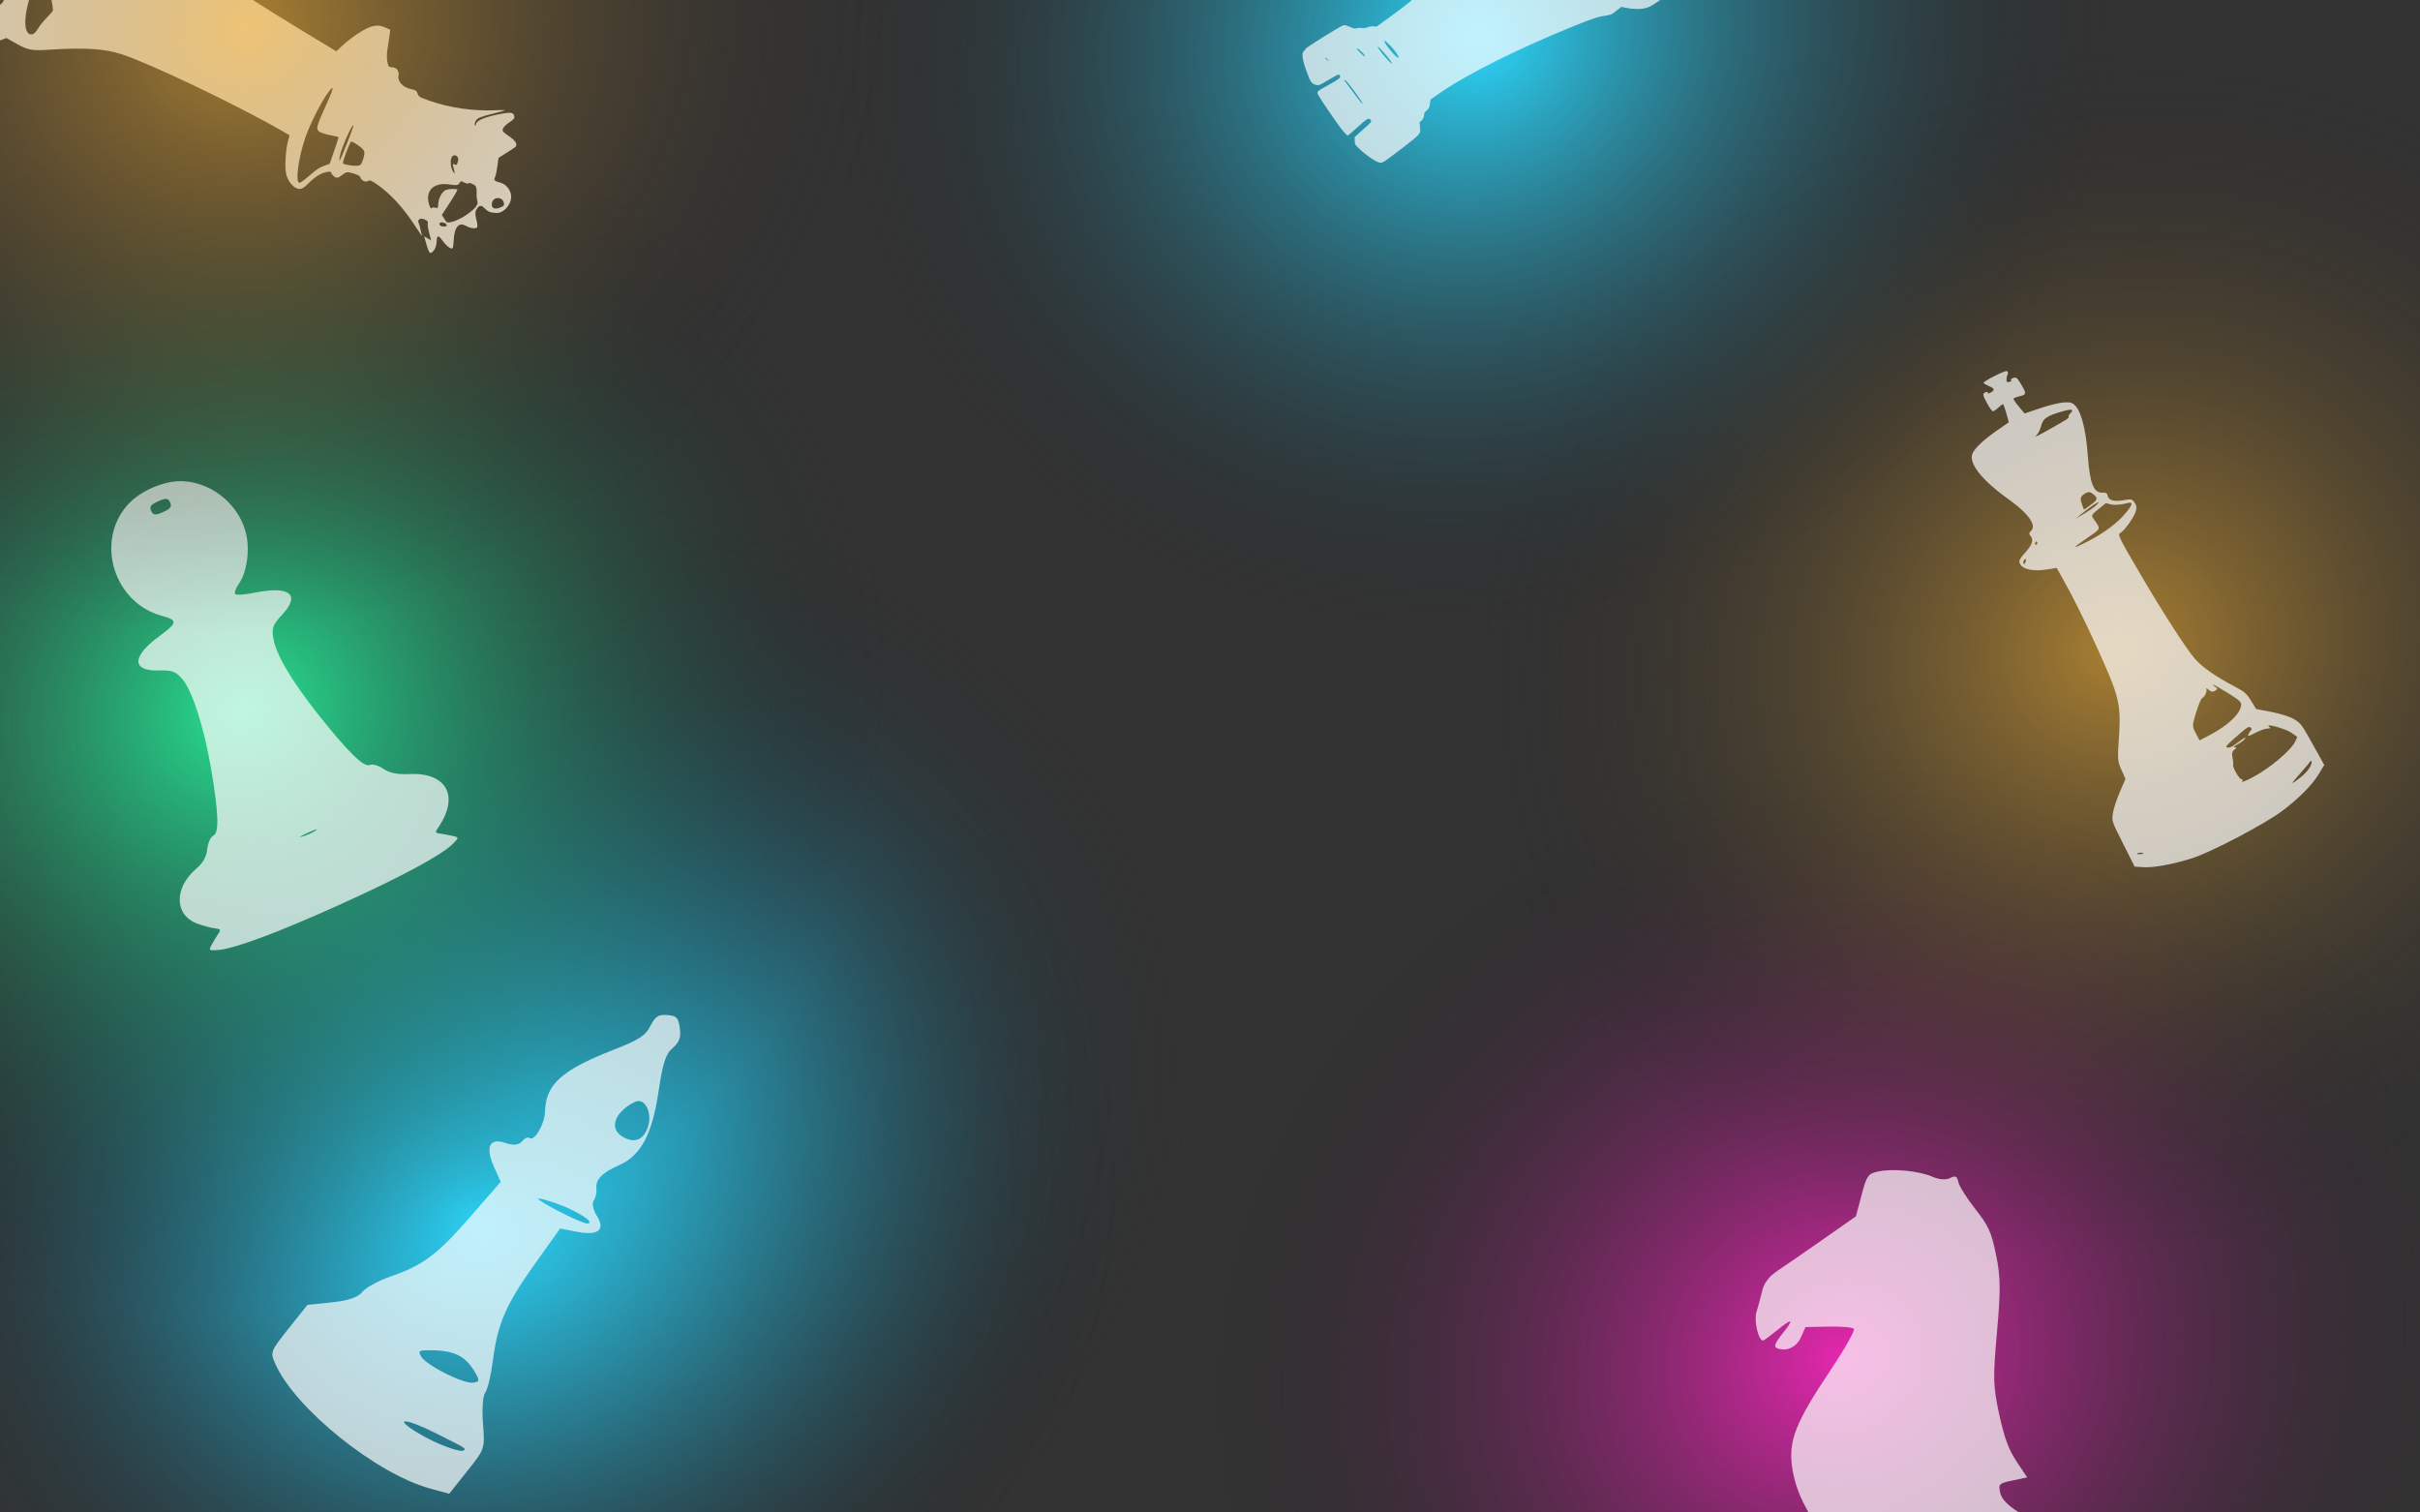 <svg width="1440" height="900" viewBox="0 0 1440 900" fill="none" xmlns="http://www.w3.org/2000/svg">
<rect x="0" y="0" width="1440" height="900" fill="#333333" stroke="none"/>
<path fill-rule="evenodd" clip-rule="evenodd" d="M949.024 399.25C1041.48 352.866 1159.09 349.688 1251.64 390.009C1342.1 429.422 1370.28 531.225 1427.38 607.659C1489.1 690.271 1609.87 752.847 1599.15 855.196C1588.42 957.648 1458.63 1007.41 1378.01 1079.29C1308.82 1140.98 1254.74 1229.63 1161.86 1245.13C1070.71 1260.33 989.19 1202.45 912.599 1156.92C849.023 1119.13 809.014 1061.64 761.379 1007.06C704.85 942.301 602.034 893.491 608.374 808.386C614.704 723.412 733.411 689.632 790.098 621.549C850.155 549.418 863.224 442.293 949.024 399.25Z" fill="url(#paint0_radial)"/>
<path fill-rule="evenodd" clip-rule="evenodd" d="M1111.02 -22.75C1203.48 -69.134 1321.09 -72.312 1413.64 -31.991C1504.1 7.422 1532.28 109.225 1589.38 185.659C1651.1 268.271 1771.87 330.847 1761.15 433.196C1750.42 535.648 1620.63 585.406 1540.01 657.295C1470.82 718.984 1416.74 807.634 1323.86 823.126C1232.71 838.329 1151.19 780.451 1074.6 734.922C1011.02 697.129 971.014 639.636 923.379 585.063C866.85 520.301 764.034 471.491 770.374 386.386C776.704 301.412 895.411 267.632 952.098 199.549C1012.15 127.418 1025.22 20.293 1111.02 -22.75Z" fill="url(#paint1_radial)"/>
<path fill-rule="evenodd" clip-rule="evenodd" d="M1180.26 227.856C1180.44 228.21 1181.82 229.019 1183.31 229.655C1186.89 231.176 1187.17 231.939 1184.73 233.478C1183.56 234.218 1182.75 234.31 1182.8 233.698C1182.85 233.117 1182.13 233.043 1181.19 233.535C1179.65 234.344 1179.74 234.909 1182.18 239.553C1183.66 242.372 1185.29 244.7 1185.8 244.727C1186.32 244.755 1187.79 243.786 1189.08 242.575C1190.38 241.363 1191.65 240.434 1191.9 240.508C1192.16 240.584 1193.04 243.035 1193.86 245.955L1195.34 251.265L1188.66 255.896C1180.66 261.443 1175.23 266.48 1173.77 269.71C1171.15 275.494 1179.02 285.534 1195.24 297.126C1207.11 305.612 1212.11 312.715 1208.48 315.962C1207.29 317.028 1207.27 317.739 1208.4 319.135C1210.23 321.399 1209.1 324.478 1204.69 329.243C1202.91 331.172 1201.51 333.353 1201.59 334.089C1202.05 338.516 1209.04 340.41 1218.79 338.751L1223.81 337.897L1230.47 349.95C1237.43 362.553 1251.03 391.476 1256.42 405.165C1261.08 416.981 1261.94 423.549 1260.85 438.874C1259.94 451.658 1260.04 452.95 1262.31 458.021L1264.75 463.46L1261.32 471.419C1259.44 475.796 1257.6 481.462 1257.24 484.009C1256.58 488.63 1256.6 488.679 1263.39 502.164L1270.2 515.686L1275.41 516.028C1281.41 516.421 1292.68 514.358 1304.22 510.753C1315.55 507.214 1348.07 490.118 1358.32 482.314C1368.26 474.746 1375.85 467.059 1379.75 460.606L1383.02 455.198L1376.14 442.827C1369.58 431.031 1369.06 430.341 1365.06 427.937C1362.69 426.515 1356.85 424.648 1351.67 423.657L1342.49 421.9L1339.47 416.974C1336.84 412.674 1335.62 411.607 1329.84 408.577C1318.18 402.463 1310.07 396.774 1305.85 391.755C1300.48 385.357 1287.45 365.202 1275.06 344.114C1260.72 319.694 1259.91 318.067 1261.67 317.135C1263.9 315.944 1269.27 308.649 1270.62 304.956C1271.56 302.392 1271.47 301.07 1270.23 299.188C1268.79 297.013 1268.13 296.836 1264.14 297.575C1258.21 298.672 1254.8 297.82 1254.16 295.083C1253.78 293.43 1253.12 293.01 1251.11 293.152C1245.83 293.522 1243.52 287.671 1242.32 270.97C1241.29 256.647 1238.75 246.096 1235.35 241.954C1233.47 239.669 1232.4 239.28 1228.43 239.424C1225.86 239.517 1219.47 241.044 1214.24 242.818L1204.74 246.043L1201.32 241.977C1199.43 239.741 1197.99 237.609 1198.11 237.238C1198.24 236.868 1199.88 236.213 1201.78 235.782C1205.93 234.838 1205.98 234.206 1202.45 228.343C1200.22 224.651 1199.72 224.278 1197.86 224.953C1196.64 225.394 1196.15 225.93 1196.69 226.235C1197.23 226.541 1196.84 226.942 1195.75 227.204C1194.29 227.558 1193.91 227.262 1193.95 225.765C1193.97 224.729 1194.25 223.466 1194.56 222.96C1194.87 222.454 1194.89 221.597 1194.61 221.059C1194.25 220.368 1192 221.133 1187.01 223.645C1183.11 225.606 1180.07 227.501 1180.26 227.856ZM1227.81 244.627C1232.86 243.204 1234.27 243.66 1231.94 245.968C1231.17 246.723 1230.69 247.615 1230.87 247.95C1231.29 248.751 1230.98 248.958 1219.12 255.688C1213.54 258.857 1210 260.596 1211.26 259.552C1212.52 258.507 1213.94 255.992 1214.42 253.96C1215.6 248.974 1217.79 247.448 1227.81 244.627ZM1245.66 294.139C1248.53 296.468 1248.24 297.441 1243.64 300.749L1240.05 303.329L1238.85 300.087C1237.51 296.475 1237.98 295.107 1241.17 293.409C1242.82 292.535 1243.9 292.71 1245.66 294.139ZM1247.77 300.215C1246.87 301.251 1243.6 303.607 1240.51 305.449L1234.89 308.797L1239.7 304.911C1242.34 302.774 1245.61 300.419 1246.96 299.677C1249.41 298.332 1249.41 298.333 1247.77 300.215ZM1254.94 299.846C1257.01 300.663 1261.74 300.505 1265.31 299.497C1269.28 298.375 1269.35 299.692 1265.55 304.467C1260.54 310.765 1252.54 316.874 1242.55 322.026C1232.44 327.248 1232.44 326.661 1242.56 319.702C1250.4 314.309 1250.17 315.093 1245.79 308.781C1244.32 306.668 1244.42 306.456 1248.32 303.254C1250.54 301.424 1252.58 299.763 1252.84 299.563C1253.1 299.364 1254.04 299.492 1254.94 299.846ZM1212.2 322.818C1212.43 323.256 1212.23 323.821 1211.74 324.073C1211.26 324.326 1210.91 324.054 1210.96 323.469C1211.01 322.884 1211.22 322.319 1211.42 322.214C1211.62 322.108 1211.97 322.38 1212.2 322.818ZM1205.41 334.021C1205.19 334.989 1204.75 335.708 1204.43 335.617C1203.57 335.366 1203.94 333.245 1204.94 332.721C1205.49 332.433 1205.67 332.922 1205.41 334.021ZM1318.03 411.021C1319.6 410.078 1319.65 409.714 1318.34 408.853C1317.47 408.284 1316.82 407.638 1316.9 407.418C1316.97 407.198 1320.77 409.326 1325.33 412.148C1332.11 416.337 1333.63 417.646 1333.59 419.28C1333.47 424.354 1326.06 431.532 1314.88 437.403L1308.83 440.578L1306.58 436.287C1304.38 432.108 1304.39 431.787 1306.76 424.009C1308.1 419.617 1309.73 415.727 1310.39 415.364C1312.05 414.45 1313.47 411.305 1312.85 409.933C1312.57 409.305 1313.19 409.549 1314.24 410.474C1315.61 411.689 1316.67 411.841 1318.03 411.021ZM1339.21 432.941C1339.81 433.286 1339.99 433.895 1339.6 434.293C1339.21 434.691 1338.47 435.83 1337.96 436.824C1337.16 438.385 1337.72 438.282 1342.02 436.071C1344.76 434.663 1348.01 433.502 1349.22 433.493C1351.15 433.478 1351.27 433.328 1350.14 432.364C1347.58 430.171 1359.96 433.572 1363.45 436.018L1366.97 438.493L1365.84 441.036C1363.47 446.331 1350.69 457.131 1340.39 462.542C1336.16 464.768 1333.67 465.727 1334.13 464.96C1334.66 464.072 1334.53 463.667 1333.69 463.623C1332.35 463.551 1328.33 456.48 1328.81 455.04C1328.98 454.534 1328.81 452.605 1328.43 450.754C1327.93 448.251 1328.22 447.055 1329.58 446.084C1330.99 445.079 1331.05 444.756 1329.87 444.68C1328.81 444.612 1329.36 444.029 1331.62 442.821C1333.43 441.853 1335.28 440.416 1335.74 439.628C1336.57 438.195 1336.26 438.38 1329.29 443.522C1327.99 444.479 1326.25 445.058 1325.34 444.834C1324.03 444.51 1324.92 443.388 1329.97 438.981C1337.66 432.283 1337.84 432.164 1339.21 432.941ZM1374.92 455.673C1373.68 458.41 1370.33 461.793 1365.5 465.178C1363.13 466.834 1363.78 465.801 1368.27 460.743C1371.49 457.116 1374.24 453.829 1374.37 453.44C1374.49 453.052 1374.93 452.829 1375.33 452.946C1375.73 453.063 1375.54 454.291 1374.92 455.673ZM1274.34 507.409C1275.25 507.476 1275.62 507.725 1275.16 507.964C1274.71 508.202 1273.6 508.343 1272.69 508.277C1271.79 508.211 1271.42 507.962 1271.87 507.723C1272.33 507.485 1273.44 507.343 1274.34 507.409Z" fill="white" fill-opacity="0.7"/>
<path opacity="0.7" fill-rule="evenodd" clip-rule="evenodd" d="M1107.7 711.132L1104.35 723.779L1085.04 737.301C1074.42 744.738 1062.26 753.123 1058.03 755.933C1052.77 759.42 1049.8 763.188 1048.68 767.795C1047.78 771.509 1046.21 777.294 1045.19 780.65C1043.55 786.072 1046.46 798.237 1049.26 797.643C1049.76 797.537 1053.25 794.953 1057.02 791.9C1066.72 784.041 1067.84 784.509 1060.72 793.451C1056.09 799.266 1055.29 801.468 1057.52 802.295C1063.14 804.387 1068.99 801.651 1071.67 795.672L1074.35 789.689L1087.95 789.385C1095.43 789.217 1102.25 789.81 1103.1 790.701C1103.95 791.594 1097.68 802.729 1089.15 815.45C1068.44 846.355 1064.09 857.377 1066.4 873.141C1067.56 881.068 1070.24 889.074 1074.08 896.107C1082.42 911.379 1082.7 914.313 1076.57 922.171C1069.22 931.603 1068.12 939.82 1071.85 957.442L1075.04 972.455L1084.59 975.634C1099.67 980.651 1120.47 979.81 1152.76 972.879C1175.22 968.058 1184.28 965.215 1195.99 959.321C1217.38 948.556 1219.57 945.468 1216.91 929.905C1213.66 910.89 1211.18 906.236 1200.74 899.558C1194.35 895.47 1190.96 891.809 1190.16 888.153C1189.05 883.089 1189.5 882.659 1197.62 880.937L1206.25 879.106L1199.97 869.68C1195.22 862.55 1192.7 855.72 1189.62 841.651C1185.98 824.98 1185.84 819.9 1188.28 792.759C1190.52 767.815 1190.43 759.69 1187.74 746.727C1184.85 732.86 1183.38 729.603 1175.35 719.39C1170.33 713.013 1165.81 705.817 1165.3 703.397C1164.55 699.85 1163.59 699.387 1160.35 701.007C1157.87 702.25 1153.84 701.93 1149.78 700.169C1141.79 696.696 1126.39 695.23 1117.56 697.102C1111.58 698.371 1110.76 699.531 1107.7 711.132ZM1102.92 943.263C1119.12 943.132 1127.34 945.039 1118.46 946.865C1105.25 949.583 1075.37 946.127 1074.45 941.778C1074.22 940.699 1076.96 940.621 1080.54 941.604C1084.11 942.588 1094.19 943.333 1102.92 943.263Z" fill="white"/>
<path fill-rule="evenodd" clip-rule="evenodd" d="M178.024 249.25C270.483 202.866 388.088 199.688 480.638 240.009C571.102 279.422 599.284 381.225 656.384 457.659C718.098 540.271 838.866 602.847 828.15 705.196C817.424 807.648 687.626 857.406 607.006 929.295C537.824 990.984 483.737 1079.63 390.856 1095.13C299.708 1110.33 218.19 1052.45 141.599 1006.92C78.023 969.129 38.014 911.636 -9.621 857.063C-66.15 792.301 -168.966 743.491 -162.626 658.386C-156.296 573.412 -37.589 539.632 19.098 471.549C79.155 399.418 92.224 292.293 178.024 249.25Z" fill="url(#paint2_radial)"/>
<path fill-rule="evenodd" clip-rule="evenodd" d="M135.024 316.25C227.483 269.866 345.088 266.688 437.638 307.009C528.102 346.422 556.284 448.225 613.384 524.659C675.098 607.271 795.866 669.847 785.15 772.196C774.424 874.648 644.626 924.406 564.006 996.295C494.824 1057.98 440.737 1146.63 347.856 1162.13C256.708 1177.33 175.19 1119.45 98.599 1073.92C35.023 1036.13 -4.986 978.636 -52.621 924.063C-109.15 859.301 -211.966 810.491 -205.626 725.386C-199.296 640.412 -80.588 606.632 -23.902 538.549C36.155 466.418 49.224 359.293 135.024 316.25Z" fill="url(#paint3_radial)"/>
<path fill-rule="evenodd" clip-rule="evenodd" d="M729.024 -387.75C821.483 -434.134 939.088 -437.312 1031.64 -396.991C1122.1 -357.578 1150.28 -255.775 1207.38 -179.341C1269.1 -96.729 1389.87 -34.153 1379.15 68.196C1368.42 170.648 1238.63 220.406 1158.01 292.295C1088.82 353.984 1034.74 442.634 941.856 458.126C850.708 473.329 769.19 415.451 692.599 369.922C629.023 332.129 589.014 274.636 541.379 220.063C484.85 155.301 382.034 106.491 388.374 21.387C394.704 -63.588 513.411 -97.368 570.098 -165.451C630.155 -237.582 643.224 -344.707 729.024 -387.75Z" fill="url(#paint4_radial)"/>
<path fill-rule="evenodd" clip-rule="evenodd" d="M-3.976 14.25C88.483 -32.134 206.088 -35.312 298.638 5.009C389.102 44.422 417.284 146.225 474.384 222.659C536.098 305.271 656.866 367.847 646.15 470.196C635.424 572.648 505.626 622.406 425.006 694.295C355.824 755.984 301.737 844.634 208.856 860.126C117.708 875.329 36.19 817.451 -40.401 771.922C-103.977 734.129 -143.986 676.636 -191.621 622.063C-248.15 557.301 -350.966 508.491 -344.626 423.386C-338.296 338.412 -219.589 304.632 -162.902 236.549C-102.845 164.418 -89.776 57.293 -3.976 14.25Z" fill="url(#paint5_radial)"/>
<path fill-rule="evenodd" clip-rule="evenodd" d="M75.767 300.597C56.532 322.455 67.849 358.76 96.291 366.441C105.939 369.047 105.732 370.538 94.582 378.733C78.421 390.609 78.27 399.361 94.234 398.955C102.455 398.744 104.495 399.48 108.511 404.097C114.38 410.842 121.405 432.787 125.64 457.61C130.061 483.515 130.478 495.639 127.002 497.208C125.382 497.939 123.734 501.529 123.324 505.213C122.794 509.996 120.88 513.371 116.582 517.096C103.435 528.492 103.765 544.502 117.248 549.546C120.763 550.861 125.469 552.136 127.704 552.38C131.175 552.759 131.515 553.2 130.034 555.401C129.08 556.818 127.34 559.704 126.168 561.816C124.084 565.568 124.158 565.646 129.432 565.328C139.019 564.748 164.689 555.227 201.636 538.55C238.583 521.872 262.704 508.918 269.481 502.112C273.207 498.368 273.198 498.26 269.006 497.341C266.647 496.823 263.331 496.219 261.638 495.998C258.961 495.646 258.827 495.206 260.615 492.637C273.587 473.999 265.93 459.532 243.657 460.603C236.601 460.942 231.685 459.959 228.143 457.497C225.292 455.516 221.668 454.477 220.092 455.188C216.527 456.797 207.135 447.596 189.14 424.871C173.273 404.834 164.168 389.353 162.625 379.796C161.621 373.583 162.302 371.788 167.996 365.656C179.047 353.751 172.343 348.447 151.597 352.682C145.855 353.854 140.611 354.224 139.944 353.505C139.277 352.785 140.241 350.059 142.086 347.447C146.724 340.876 148.685 328.374 146.63 318.48C143.027 301.129 127.069 287.421 109.224 286.342C98.16 285.675 83.344 291.988 75.767 300.597ZM101.216 298.958C102.385 301.547 101.589 302.64 97.043 304.692C92.496 306.745 91.15 306.619 89.981 304.029C88.812 301.439 89.608 300.346 94.154 298.294C98.701 296.242 100.047 296.368 101.216 298.958ZM187.912 494.176C186.11 495.446 182.503 497.086 179.898 497.821C177.292 498.554 178.767 497.515 183.175 495.51C187.583 493.507 189.715 492.906 187.912 494.176Z" fill="white" fill-opacity="0.7"/>
<path fill-rule="evenodd" clip-rule="evenodd" d="M395.747 603.934C391.658 603.764 389.686 605.258 386.926 610.618C383.96 616.372 380.241 618.746 364.535 624.9C334.014 636.856 324.728 645.31 324.311 661.52C324.122 668.851 317.922 679.41 315.119 677.176C314.138 676.395 312.106 677.298 310.603 679.184C308.843 681.392 305.346 681.726 300.781 680.124C291.329 676.808 288.616 682.312 293.873 694.14L297.932 703.271L279.745 724.147C260.107 746.687 251.784 752.89 232.055 759.709C225.057 762.124 217.653 766.21 215.601 768.783C213.08 771.947 207.194 773.947 197.416 774.957L182.96 776.451L171.8 790.451C160.788 804.267 160.686 804.543 163.912 811.76C175.773 838.273 223.765 876.905 255.785 885.708L267.269 888.867L277.93 875.492C288.582 862.129 288.59 862.108 287.392 846.981C286.732 838.655 287.334 830.412 288.729 828.662C290.124 826.912 292.183 818.301 293.303 809.525C296.113 787.544 301.14 775.996 318.439 751.809L333.317 731.01L343.228 732.962C355.964 735.471 360.454 731.886 355.137 723.451C352.933 719.955 352.083 715.899 353.247 714.439C354.412 712.977 355.144 709.829 354.875 707.445C354.25 701.909 358.138 697.848 368.377 693.346C381.319 687.656 388.093 675.019 391.854 649.559C394.336 632.74 396.167 627.063 400.207 623.659C403.945 620.508 405.177 617.52 404.654 612.888C403.798 605.305 402.723 604.224 395.747 603.934ZM385.645 670.17C383.228 677.72 378.533 680.209 372.163 677.31C364.285 673.725 363.82 666.749 371.024 660.211C374.32 657.219 378.507 654.95 380.33 655.171C385.047 655.736 387.787 663.47 385.645 670.17ZM349.634 728.031C346.777 728.306 324.21 717.122 320.297 713.493C319.304 712.571 323.707 713.593 330.082 715.765C342.71 720.066 354.638 727.552 349.634 728.031ZM282.582 816.434C285.583 821.507 285.424 822.314 281.334 822.774C275.481 823.435 253.7 812.432 250.675 807.285C248.633 803.812 249.102 803.461 255.775 803.465C270.113 803.468 276.829 806.717 282.582 816.434ZM276.155 862.927C274.608 864.868 259.639 859.306 248.865 852.787C233.442 843.457 240.579 843.445 259.198 852.767C277.395 861.881 277.119 861.717 276.155 862.927Z" fill="white" fill-opacity="0.7"/>
<path fill-rule="evenodd" clip-rule="evenodd" d="M799.229 78.053C800.471 79.475 801.655 80.669 801.861 80.707C802.067 80.745 804.753 78.479 807.831 75.671C813.81 70.216 814.512 69.849 815.695 71.562C816.25 72.365 816.016 72.646 811.177 76.974L806.073 81.538L806.118 83.708C806.161 85.805 806.235 85.949 808.349 88.057C811.511 91.21 816.109 94.65 818.98 96.012C821.233 97.08 821.647 97.108 823.285 96.296C824.282 95.802 829.473 91.995 834.82 87.835C845.831 79.27 845.53 79.661 844.869 74.766C844.685 73.402 844.776 72.274 845.072 72.259C846.025 72.21 847.58 69.668 847.434 68.393C847.326 67.449 847.68 66.819 848.933 65.727C850.296 64.539 850.625 63.87 850.88 61.765L851.188 59.233L857.456 54.904C873.469 43.843 903.886 28.695 936.807 15.383C947.713 10.973 951.124 9.861 955.663 9.235C958.56 8.836 958.965 8.651 961.765 6.446L964.763 4.084L967.621 4.662C972.158 5.58 976.961 5.562 979.825 4.619C982.608 3.702 982.951 3.486 994.17 -4.398L1001.27 -9.387L1001.61 -11.971C1002.41 -18.169 998.29 -31.506 991.529 -44.569C987.838 -51.701 977.846 -66.838 972.658 -73.157C966.746 -80.358 960.337 -87.147 955.415 -91.426C950.561 -95.645 942.679 -100.318 938.646 -101.368L936.08 -102.036L932.152 -99.024C927.967 -95.815 927.989 -95.831 922.022 -91.78C915.241 -87.178 913.346 -84.309 911.984 -76.582L911.245 -72.39L908.134 -70.576C905.068 -68.789 904.986 -68.699 902.466 -64.388C898.558 -57.7 887.817 -45.426 871.682 -29.206C854.123 -11.556 841.46 -0.329 828.627 8.963L819.125 15.844L817.256 15.666C816.228 15.568 814.667 15.817 813.788 16.22C812.908 16.622 811.336 16.824 810.294 16.668C809.253 16.513 807.854 16.593 807.186 16.846C806.328 17.172 805.214 16.94 803.394 16.055C801.976 15.366 800.28 14.861 799.625 14.934C798.194 15.094 776.689 28.497 776.842 29.134C776.898 29.365 776.554 29.823 776.078 30.152C774.341 31.352 774.805 35.358 777.523 42.631C779.833 48.814 780.218 49.413 782.477 50.331C784.441 51.13 784.86 50.976 791.401 47.058C795.867 44.383 796.681 44.053 797.148 44.728C798.087 46.086 797.198 46.866 790.558 50.514C784.884 53.632 784.088 54.172 783.935 55.011C783.793 55.79 784.964 57.738 790.367 65.715C794 71.079 797.988 76.63 799.229 78.053ZM788.978 34.546C789.451 34.842 790.07 35.434 790.356 35.859C790.773 36.482 790.685 36.487 789.905 35.888C788.58 34.867 787.884 33.859 788.978 34.546ZM800.428 47.724C801.357 47.894 810.093 59.661 810.683 61.536C810.974 62.464 809.51 60.699 805.864 55.727C802.982 51.799 800.415 48.361 800.158 48.087C799.809 47.714 799.877 47.623 800.428 47.724ZM807.427 28.875C807.752 28.649 809.35 29.896 810.988 31.652C811.917 32.649 812.368 33.389 812.141 33.546C811.935 33.688 810.857 32.84 809.744 31.662C808.631 30.484 807.609 29.406 807.473 29.267C807.337 29.128 807.316 28.951 807.427 28.875ZM819.973 27.877C820.701 28.026 825.669 33.574 827.476 36.257C828.54 37.838 828.601 38.073 827.813 37.552C825.77 36.2 818.839 27.646 819.973 27.877ZM823.763 24.38C824.639 23.774 831.916 31.936 832.083 33.711C832.167 34.605 832.108 34.66 831.496 34.243C829.283 32.734 823.095 24.841 823.763 24.38ZM913.259 -62.073C913.157 -62.495 913.41 -63.073 913.822 -63.358C915.286 -64.37 922.698 -58.985 928.333 -52.815C931.248 -49.623 936.183 -42.597 936.223 -41.581C936.297 -39.705 929.423 -43.122 924.886 -47.216C921.388 -50.373 913.723 -60.168 913.259 -62.073ZM921.242 -85.168C921.684 -86.178 925.883 -84.609 930.075 -81.866C932.848 -80.052 938.143 -75.568 941.617 -72.092C947.077 -66.629 952.072 -59.776 951.089 -59.097C950.894 -58.962 949.646 -59.519 948.317 -60.334C945.959 -61.779 943.75 -63.848 933.925 -73.814C931.289 -76.488 927.42 -79.931 925.327 -81.466C920.752 -84.819 920.994 -84.599 921.242 -85.168Z" fill="white" fill-opacity="0.7"/>
<path fill-rule="evenodd" clip-rule="evenodd" d="M304.166 117.134C304.258 113.441 301.163 109.448 297.572 108.627C294.321 107.883 293.618 107.116 294.59 105.373C294.956 104.716 295.563 101.877 295.938 99.065L296.621 93.951L301.661 90.788C304.434 89.05 306.807 87.435 306.935 87.2C307.868 85.479 306.644 83.63 302.844 81.019C299.164 78.489 298.724 77.925 299.302 76.483C299.665 75.576 301.384 73.91 303.123 72.78C305.606 71.166 306.23 70.409 306.031 69.251C305.591 66.686 303.862 66.509 295.794 68.207C287.712 69.907 283.539 71.835 283.193 74.029C283.083 74.73 282.8 74.916 282.55 74.453C282.305 73.998 282.592 72.777 283.189 71.739C284.016 70.3 286.236 69.375 292.53 67.843C297.072 66.738 300.602 65.727 300.377 65.598C300.152 65.468 297.695 65.466 294.916 65.593C281.759 66.198 267.676 64.189 255.765 60.01C249.537 57.824 249.09 57.559 248.487 55.691C247.917 53.926 247.468 53.623 244.514 53.013C239.803 52.039 236.472 48.474 237.113 45.092C237.658 42.215 236.034 40.119 233.191 40.03C231.4 39.974 231.073 39.582 230.487 36.782C230.119 35.03 230.144 31.733 230.541 29.455C230.938 27.177 231.475 23.595 231.733 21.496L232.204 17.679L228.783 16.191C226.223 15.077 224.405 14.941 221.561 15.651C217.413 16.687 209.537 21.764 203.772 27.119L200.109 30.522L178.991 17.74C155.722 3.656 140.697 -6.1 125.661 -16.888C105.188 -31.578 100.434 -36.758 90.093 -55.64C79.305 -75.336 78.433 -76.506 70.793 -81.533L64.232 -85.85L62.063 -97.589C58.259 -118.176 55.483 -122.604 41.994 -129.607C32.655 -134.455 34.385 -133.459 25.445 -139.143C16.908 -144.571 16.819 -144.578 9.28 -140.422C0.627 -135.652 -12.573 -123.033 -24.254 -108.364C-32.569 -97.922 -51.611 -65.76 -57.969 -51.418C-63.948 -37.932 -68.14 -26.077 -70.192 -16.851C-71.931 -9.027 -72.694 3.631 -71.759 9.161L-71.103 13.039L-65.152 16.467C-61.879 18.353 -58.376 19.922 -57.37 19.953C-56.073 19.994 -54.65 20.812 -52.5 22.75C-48.188 26.64 -36.427 31.774 -30.603 32.309C-25.451 32.782 -17.42 30.802 -4.918 25.978L3.82 22.605L9.503 25.838C16.559 29.853 18.902 30.281 29.837 29.561C50.454 28.203 62.455 28.993 72.718 32.383C89.864 38.045 140.653 62.314 167.018 77.441L172.308 80.477L171.312 84.201C170.105 88.714 169.471 97.798 170.051 102.276C170.782 107.921 175.299 113.009 179.013 112.371C179.884 112.221 181.676 110.986 182.996 109.625C186.84 105.663 190.351 103.331 193.722 102.501C196.155 101.902 196.942 102.025 197.217 103.047C197.412 103.771 198.322 104.796 199.239 105.325C200.53 106.069 201.511 105.803 203.576 104.156C205.962 102.25 206.662 102.148 210.197 103.193C213.113 104.054 214.237 104.684 214.483 105.596C214.979 107.442 217.733 108.729 218.995 107.705C219.936 106.941 220.823 107.309 224.937 110.167C231.887 114.992 239.465 123.132 245.707 132.472L251.133 140.593L250.26 136.718C249.78 134.586 249.215 132.597 249.002 132.297C248.316 131.324 249.637 129.909 251.028 130.128C253.26 130.48 255.102 131.834 254.58 132.74C254.311 133.207 254.639 135.706 255.308 138.292L256.526 142.996L254.444 141.818L252.362 140.64L253.892 145.839C255.092 149.915 255.679 150.902 256.608 150.415C258.407 149.47 259.657 146.889 259.796 143.837C259.978 139.845 260.791 139.705 263.339 143.228C265.797 146.627 268.706 148.719 269.371 147.565C269.601 147.167 269.896 144.831 270.028 142.375C270.419 135.095 273.125 132.026 277.122 134.329C279.79 135.866 283.317 136.319 283.957 135.207C284.252 134.695 284.006 132.57 283.411 130.486C282.724 128.083 282.709 126.043 283.369 124.912C285.08 121.984 286.26 121.771 288.416 123.998C290.353 126.001 291.492 126.459 295.216 126.736C299.461 127.051 304.041 122.136 304.166 117.134ZM296.845 123.767C293.755 124.852 291.996 123.376 292.84 120.404C293.825 116.935 298.788 116.985 299.726 120.473C300.218 122.304 299.868 122.705 296.845 123.767ZM276.682 128.418C274.358 129.934 271.001 131.526 269.222 131.954C266.061 132.716 265.952 132.68 264.444 130.331L262.9 127.927L267.747 120.491C270.413 116.401 272.397 112.941 272.156 112.802C270.986 112.128 266.234 112.415 264.908 113.242C262.73 114.597 260.913 118.131 260.769 121.292C260.65 123.911 260.563 124.023 258.979 123.59C258.063 123.339 257.149 123.421 256.948 123.77C256.191 125.084 254.485 120.119 254.714 117.264C255.189 111.302 260.255 108.525 268.231 109.856C271.618 110.422 272.658 110.245 273.32 108.993C273.983 107.74 274.545 107.645 276.077 108.528C277.135 109.138 278.271 109.41 278.601 109.135C279.237 108.603 280.716 109.041 282.637 110.331C283.278 110.761 283.722 112.67 283.625 114.573C283.529 116.476 283.72 118.765 284.052 119.658C284.837 121.774 282.371 124.705 276.682 128.418ZM263.447 134.763C262.231 134.561 261.514 134.06 261.486 133.394C261.433 132.17 263.194 131.939 264.965 132.939C266.723 133.931 265.717 135.14 263.447 134.763ZM269.557 102.011C268.126 99.713 267.738 95.322 268.8 93.477C270.125 91.178 273.313 92.925 272.61 95.564C271.883 98.285 271.648 98.51 270.327 97.749C269.352 97.187 269.274 97.637 269.927 100.064C270.886 103.63 270.811 104.025 269.557 102.011ZM209.294 98.474C206.531 98.215 204.162 97.607 204.032 97.123C203.823 96.344 207.139 87.226 208.558 84.679C208.973 83.933 209.952 84.299 212.791 86.264C216.995 89.174 217.439 90.127 216.326 93.85C214.852 98.778 214.565 98.967 209.294 98.474ZM202.377 92.2C203.379 87.567 209.855 73.125 210.259 74.624C210.469 75.408 203.837 92.444 202.187 95.357C201.749 96.131 201.834 94.71 202.377 92.2ZM189.221 100.397C188.209 101.049 185.499 103.242 183.198 105.272C180.897 107.301 178.592 108.876 178.076 108.771C175.628 108.272 177.597 93.737 181.743 81.703C184.447 73.853 191.46 60.027 195.306 54.961C199.256 49.76 198.799 52.075 193.631 63.448C188.309 75.159 187.897 76.79 189.891 78.275C190.765 78.927 193.716 79.89 196.448 80.417C199.18 80.944 201.445 81.498 201.481 81.648C201.517 81.799 200.335 85.424 198.856 89.705L196.166 97.488L193.613 98.351C192.21 98.825 190.233 99.746 189.221 100.397ZM27.589 10.784C25.732 12.67 23.47 15.504 22.562 17.079C21.654 18.656 20.314 20.106 19.585 20.302C12.588 22.184 13.911 4.527 22.018 -12.148C27.48 -23.385 31.529 -26.485 30.557 -18.689C29.451 -9.807 29.471 -5.16 30.638 0.063C31.323 3.131 31.677 6.027 31.425 6.498C31.172 6.969 29.446 8.898 27.589 10.784ZM0.558 2.45C-0.027 2.925 -0.739 3.179 -1.025 3.015C-2.372 2.239 0.154 -8.705 2.729 -13.255C3.758 -15.071 4.31 -15.377 5.412 -14.742C6.279 -14.243 6.594 -13.272 6.251 -12.159C5.949 -11.178 5.052 -8.23 4.258 -5.608C2.541 0.06 1.969 1.305 0.558 2.45ZM-13.378 5.712C-17.868 9.268 -25.72 13.859 -28.666 14.652C-30.89 15.249 -33.687 14.304 -34.259 12.762C-34.701 11.575 -35.08 11.66 -36.489 13.267C-38.907 16.024 -39.565 15.121 -38.978 9.848C-37.775 -0.963 -31.79 -18.159 -25.313 -29.411L-21.178 -36.595L-15.052 -33.054C-5.977 -27.81 -0.091 -21.431 0.19 -16.538C0.498 -11.169 -6.452 0.228 -13.378 5.712ZM-60.965 8.135C-61.81 6.569 -60.97 -1.463 -59.212 -8.627C-56.423 -19.992 -55.893 -18.925 -58.202 -6.594C-59.372 -0.339 -60.323 5.623 -60.315 6.655C-60.295 8.993 -60.388 9.206 -60.965 8.135Z" fill="white"/>
<path fill-rule="evenodd" clip-rule="evenodd" d="M-3.976 -392.75C88.483 -439.134 206.088 -442.312 298.638 -401.991C389.102 -362.578 417.284 -260.775 474.384 -184.341C536.098 -101.729 656.866 -39.153 646.15 63.196C635.424 165.648 505.626 215.406 425.006 287.295C355.824 348.984 301.737 437.634 208.856 453.126C117.708 468.329 36.19 410.451 -40.401 364.922C-103.977 327.129 -143.986 269.636 -191.621 215.063C-248.15 150.301 -350.966 101.491 -344.626 16.387C-338.296 -68.588 -219.589 -102.368 -162.902 -170.451C-102.845 -242.582 -89.776 -349.707 -3.976 -392.75Z" fill="url(#paint6_radial)"/>
<defs>
<radialGradient id="paint0_radial" cx="0" cy="0" r="1" gradientUnits="userSpaceOnUse" gradientTransform="translate(1098.12 807.901) rotate(68.42) scale(446.925 487.824)">
<stop stop-color="#E527AF"/>
<stop offset="0.796" stop-color="#1E1E22" stop-opacity="0"/>
</radialGradient>
<radialGradient id="paint1_radial" cx="0" cy="0" r="1" gradientUnits="userSpaceOnUse" gradientTransform="translate(1260.12 385.901) rotate(68.42) scale(446.925 487.824)">
<stop stop-color="#E5A631" stop-opacity="0.67"/>
<stop offset="0.796" stop-color="#1E1E22" stop-opacity="0"/>
</radialGradient>
<radialGradient id="paint2_radial" cx="0" cy="0" r="1" gradientUnits="userSpaceOnUse" gradientTransform="translate(327.123 657.901) rotate(68.42) scale(446.925 487.824)">
<stop stop-color="#2CD9FF"/>
<stop offset="0.796" stop-color="#1E1E22" stop-opacity="0"/>
</radialGradient>
<radialGradient id="paint3_radial" cx="0" cy="0" r="1" gradientUnits="userSpaceOnUse" gradientTransform="translate(284.123 724.901) rotate(68.42) scale(446.925 487.824)">
<stop stop-color="#2CD9FF"/>
<stop offset="0.796" stop-color="#1E1E22" stop-opacity="0"/>
</radialGradient>
<radialGradient id="paint4_radial" cx="0" cy="0" r="1" gradientUnits="userSpaceOnUse" gradientTransform="translate(878.123 20.901) rotate(68.42) scale(446.925 487.824)">
<stop stop-color="#2CD9FF"/>
<stop offset="0.796" stop-color="#1E1E22" stop-opacity="0"/>
</radialGradient>
<radialGradient id="paint5_radial" cx="0" cy="0" r="1" gradientUnits="userSpaceOnUse" gradientTransform="translate(145.123 422.901) rotate(68.42) scale(446.925 487.824)">
<stop stop-color="#27E595"/>
<stop offset="0.796" stop-color="#1E1E22" stop-opacity="0"/>
</radialGradient>
<radialGradient id="paint6_radial" cx="0" cy="0" r="1" gradientUnits="userSpaceOnUse" gradientTransform="translate(145.123 15.901) rotate(68.42) scale(446.925 487.824)">
<stop stop-color="#E5A631" stop-opacity="0.67"/>
<stop offset="0.796" stop-color="#1E1E22" stop-opacity="0"/>
</radialGradient>
</defs>
</svg>
